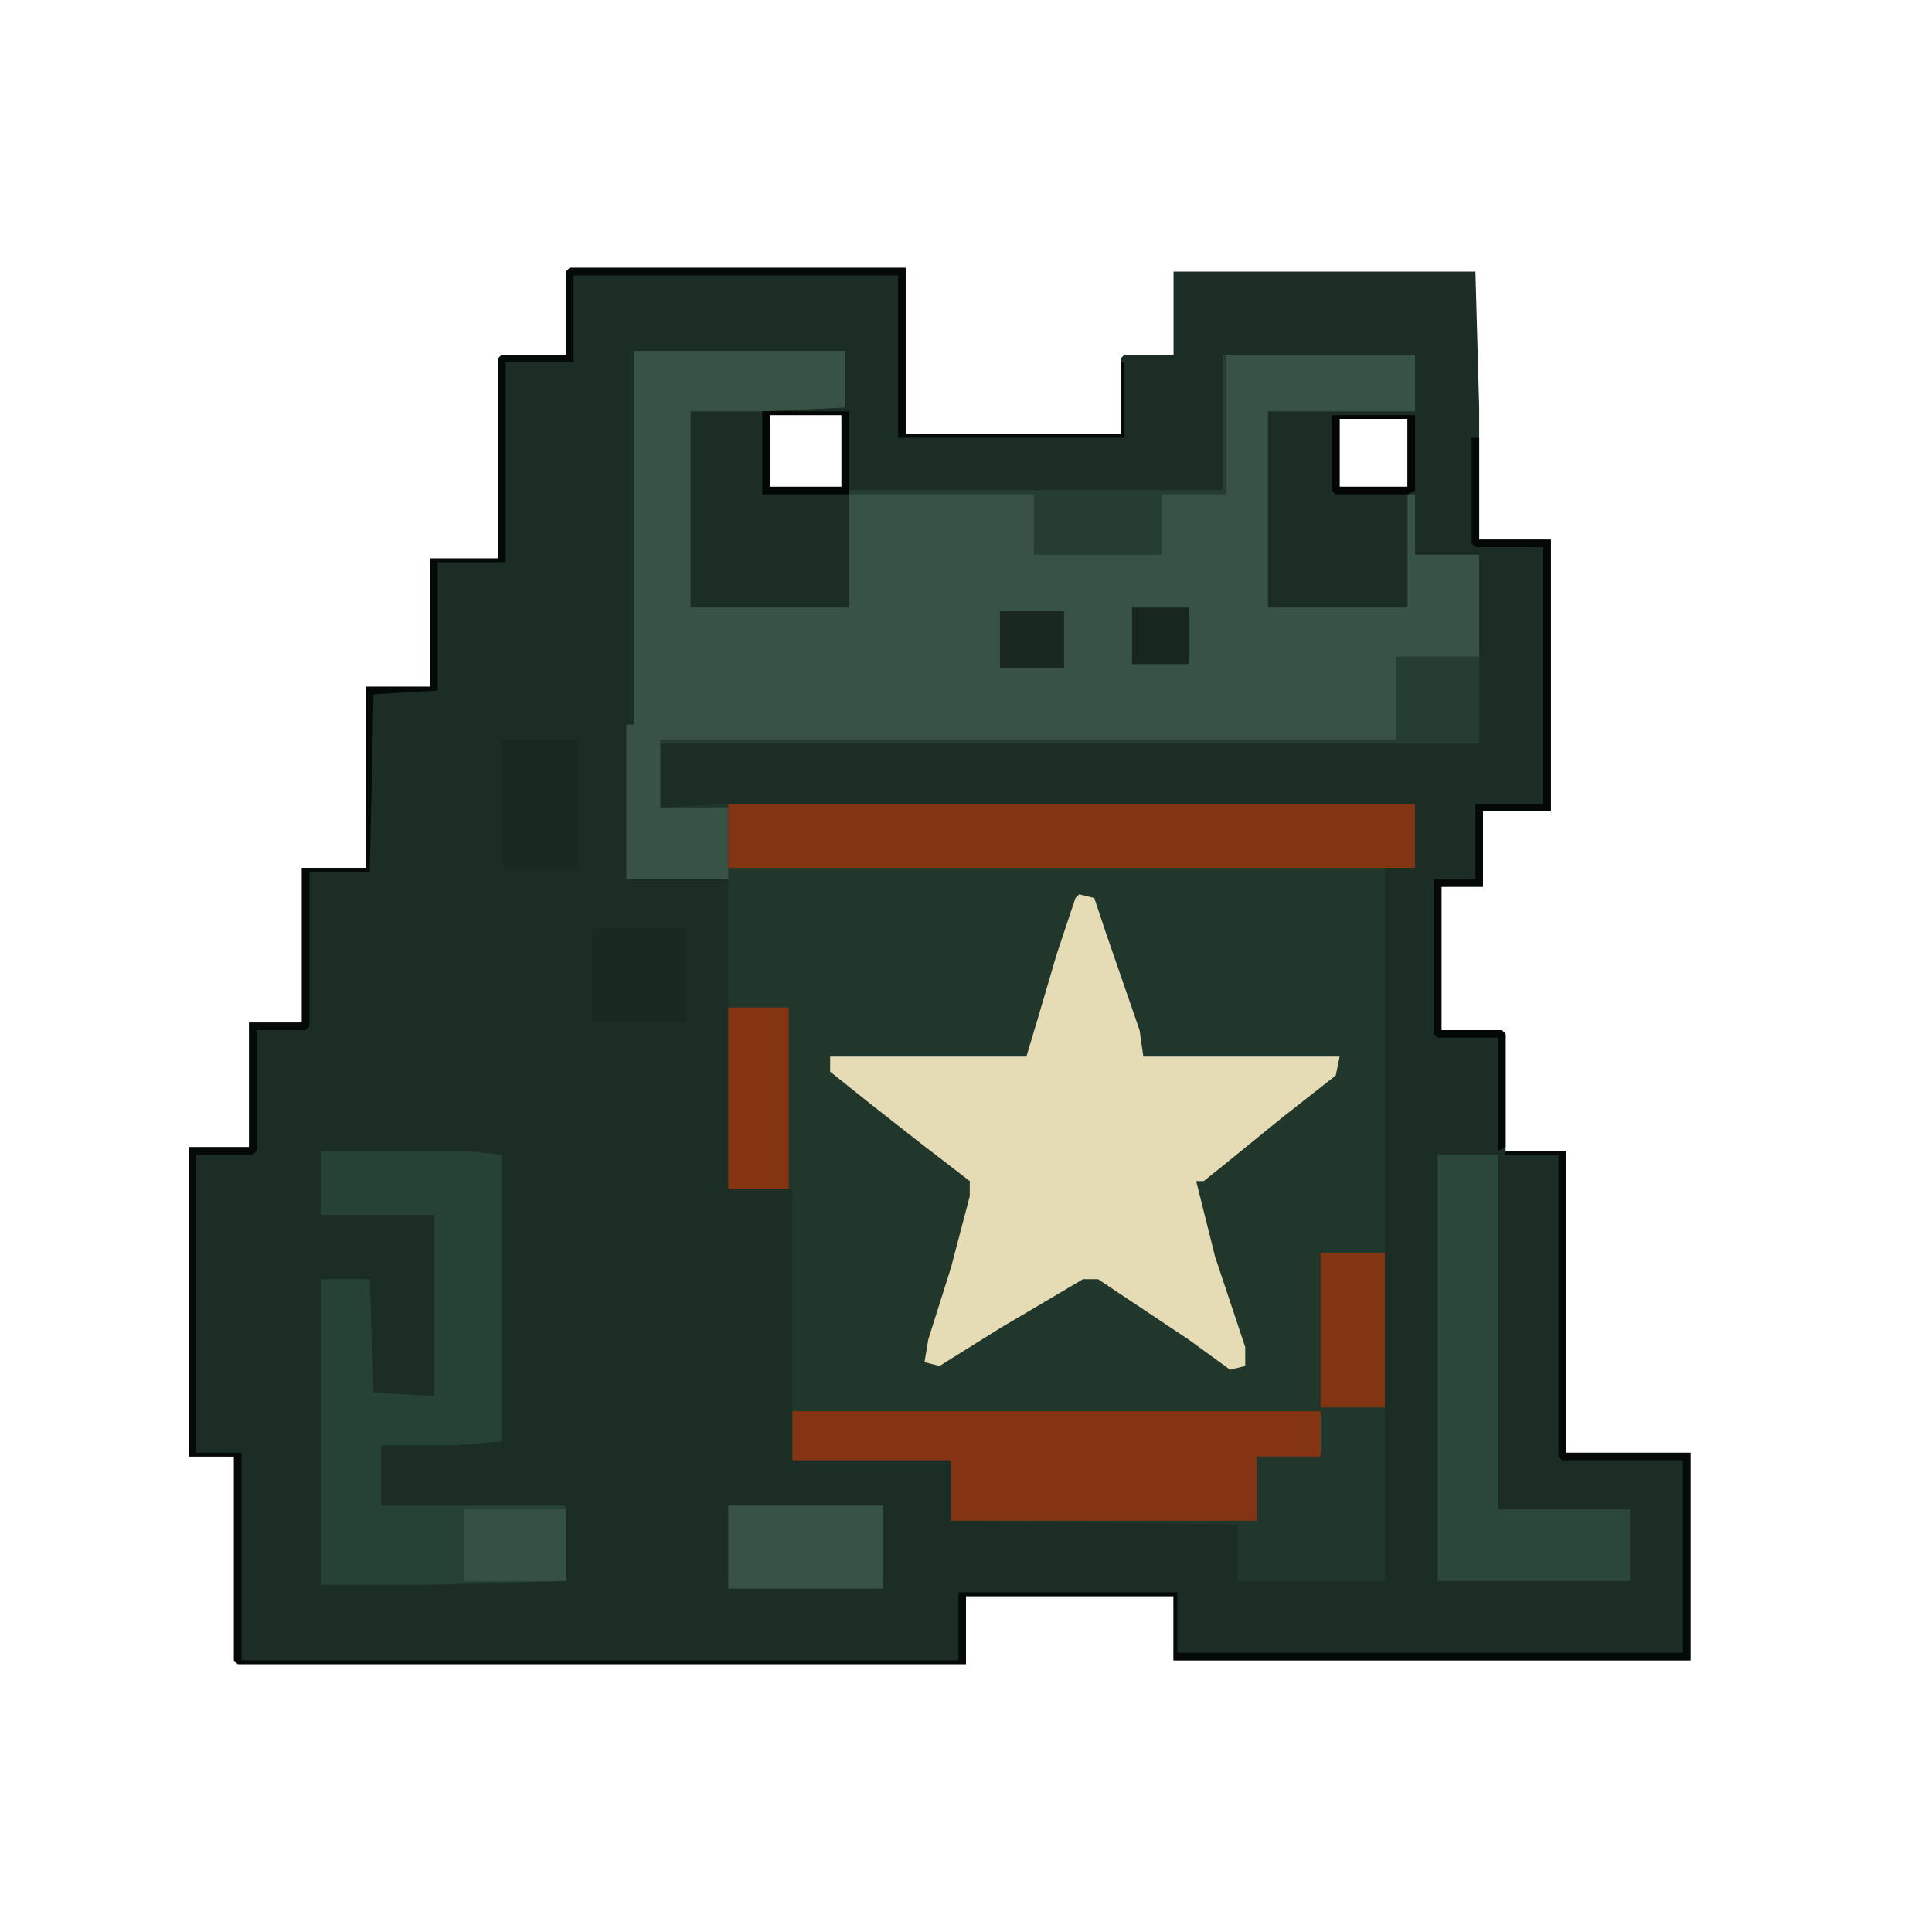 <?xml version="1.0" encoding="UTF-8"?>
<!-- Generator: https://ezgif.com/png-to-svg -->
<svg version="1.1" xmlns="http://www.w3.org/2000/svg" width="512" height="512">
<path d="M0,0 L89,0 L89,44 L146,44 L146,24 L147,23 L160,23 L160,1 L240,1 L241,37 L241,72 L260,72 L260,144 L242,144 L242,164 L231,164 L231,202 L247,202 L248,203 L248,234 L264,234 L264,314 L297,314 L297,369 L160,369 L160,352 L105,352 L105,370 L-88,370 L-89,369 L-89,315 L-101,315 L-101,233 L-85,233 L-85,200 L-71,200 L-71,159 L-54,159 L-54,111 L-37,111 L-37,77 L-19,77 L-19,24 L-18,23 L-1,23 L-1,1 Z M53,39 L53,58 L72,58 L72,39 Z M204,40 L204,58 L222,58 L222,40 Z " fill="#1B2D24" transform="translate(151,71)"/>
<path d="M0,0 L56,0 L56,15 L34,16 L15,16 L15,68 L57,68 L57,37 L156,37 L156,1 L207,1 L207,16 L168,16 L168,68 L205,68 L205,38 L207,38 L207,54 L224,54 L224,104 L7,104 L7,121 L25,120 L207,120 L207,137 L199,137 L199,326 L160,326 L160,311 L84,310 L84,294 L42,294 L42,222 L25,222 L25,140 L-2,140 L-2,99 L0,99 Z " fill="#22372C" transform="translate(168,93)"/>
<path d="M0,0 L56,0 L56,15 L34,16 L15,16 L15,68 L57,68 L57,37 L156,37 L156,1 L207,1 L207,16 L168,16 L168,68 L205,68 L205,38 L207,38 L207,54 L224,54 L224,104 L7,104 L7,121 L25,121 L25,140 L-2,140 L-2,99 L0,99 Z " fill="#385245" transform="translate(168,93)"/>
<path d="M0,0 L4,1 L7,10 L16,36 L17,43 L69,43 L68,48 L54,59 L38,72 L33,76 L31,76 L36,96 L44,120 L44,125 L40,126 L29,118 L5,102 L1,102 L-21,115 L-37,125 L-41,124 L-40,118 L-34,99 L-29,80 L-29,76 L-42,66 L-56,55 L-66,47 L-66,43 L-14,43 L-11,33 L-6,16 L-1,1 Z " fill="#E5DBB4" transform="translate(286,237)"/>
<path d="M0,0 L38,0 L48,1 L48,77 L36,78 L16,78 L16,94 L65,94 L65,114 L29,115 L0,115 L0,34 L13,34 L14,64 L30,65 L30,17 L0,17 Z " fill="#264136" transform="translate(85,305)"/>
<path d="M0,0 L140,0 L140,12 L123,12 L123,29 L42,29 L42,13 L0,13 Z " fill="#843413" transform="translate(210,374)"/>
<path d="M0,0 L182,0 L182,17 L0,17 Z " fill="#833413" transform="translate(193,213)"/>
<path d="M0,0 L16,0 L16,94 L51,94 L51,113 L0,113 Z " fill="#2B463A" transform="translate(381,306)"/>
<path d="M0,0 L89,0 L89,44 L146,44 L146,25 L147,25 L147,45 L87,45 L87,2 L1,2 L1,25 L-17,25 L-17,78 L-35,78 L-35,112 L-52,113 L-53,160 L-69,160 L-69,201 L-70,202 L-83,202 L-83,234 L-84,235 L-99,235 L-99,314 L-87,314 L-87,369 L103,369 L103,351 L161,351 L161,367 L295,367 L295,316 L263,316 L262,315 L262,235 L248,235 L248,234 L264,234 L264,314 L297,314 L297,369 L160,369 L160,352 L105,352 L105,370 L-88,370 L-89,369 L-89,315 L-101,315 L-101,233 L-85,233 L-85,200 L-71,200 L-71,159 L-54,159 L-54,111 L-37,111 L-37,77 L-19,77 L-19,24 L-18,23 L-1,23 L-1,1 Z " fill="#050A08" transform="translate(151,71)"/>
<path d="M0,0 L41,0 L41,22 L0,22 Z " fill="#385245" transform="translate(193,399)"/>
<path d="M0,0 L16,0 L16,48 L0,48 Z " fill="#853412" transform="translate(193,267)"/>
<path d="M0,0 L22,0 L22,23 L-195,23 L-195,22 L0,22 Z " fill="#253D33" transform="translate(370,174)"/>
<path d="M0,0 L17,0 L17,41 L0,41 Z " fill="#823413" transform="translate(350,332)"/>
<path d="M0,0 L20,0 L20,34 L0,34 Z " fill="#182920" transform="translate(133,196)"/>
<path d="M0,0 L1,0 L1,37 L-16,37 L-16,53 L-50,53 L-50,37 L-99,37 L-99,36 L0,36 Z " fill="#253D33" transform="translate(324,94)"/>
<path d="M0,0 L25,0 L25,25 L0,25 Z " fill="#192920" transform="translate(157,246)"/>
<path d="M0,0 L27,0 L27,19 L0,19 Z " fill="#365144" transform="translate(123,400)"/>
<path d="M0,0 L2,0 L2,27 L21,27 L21,99 L3,99 L3,119 L-8,119 L-8,157 L8,157 L9,158 L9,188 L7,189 L7,159 L-9,159 L-10,158 L-10,117 L1,117 L1,97 L19,97 L19,29 L1,29 L0,28 Z " fill="#040907" transform="translate(390,116)"/>
<path d="M0,0 L17,0 L17,15 L0,15 Z " fill="#192920" transform="translate(265,162)"/>
<path d="M0,0 L15,0 L15,15 L0,15 Z " fill="#17271E" transform="translate(300,161)"/>
<path d="M0,0 L23,0 L23,22 L0,22 Z M2,1 L2,20 L21,20 L21,1 Z " fill="#030705" transform="translate(202,109)"/>
<path d="M0,0 L22,0 L22,20 L20,21 L1,21 L0,20 Z M2,1 L2,19 L20,19 L20,1 Z " fill="#030605" transform="translate(353,110)"/>
</svg>

